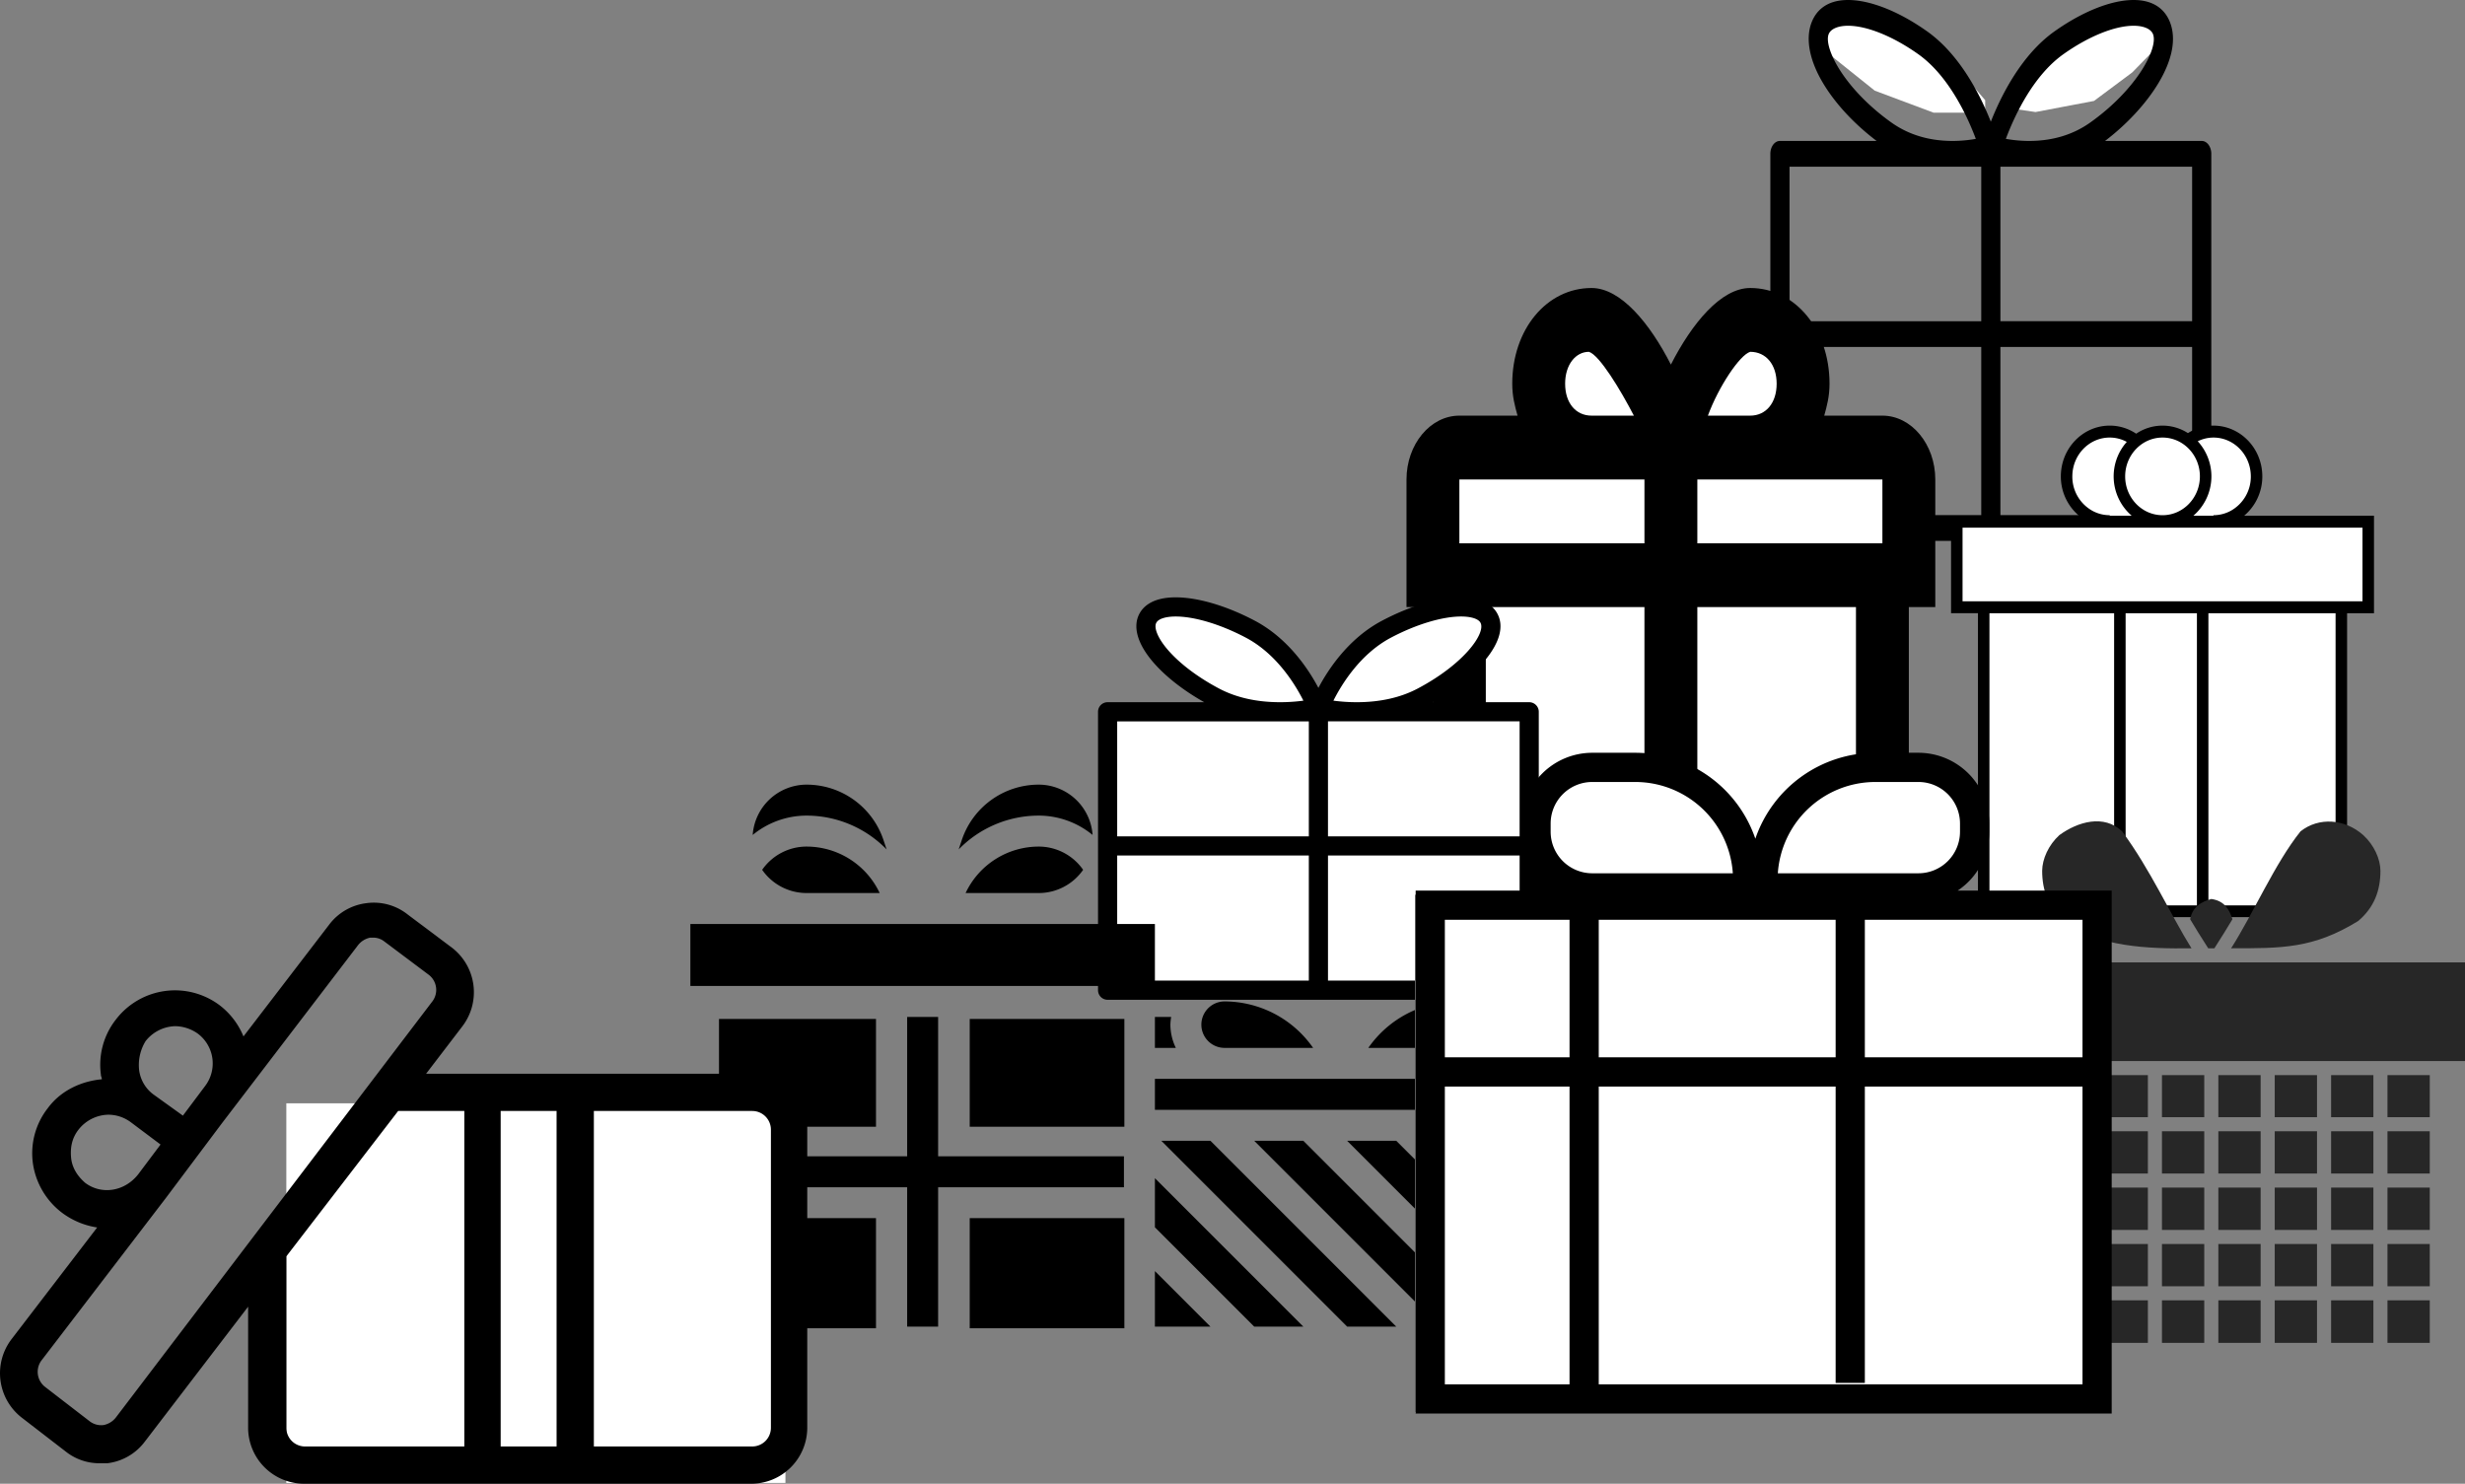 <svg xmlns="http://www.w3.org/2000/svg" width="1200" height="722.276" viewBox="0 0 1200 722.276">
  <rect x="0" y="0" width="1200" height="722.276" fill="#808080" stroke="none"/>
  <g id="Illustration_Gifts" data-name="Illustration/Gifts" transform="translate(-979.084 -420.768)">
    <g id="Illustration_Gift_8" data-name="Illustration/Gift 8" transform="translate(1840.921 420.768)">
      <path id="Path_131" data-name="Path 131" d="M107.071,57.935,85.909,33.275,60.118,18.842l-24.3-2.908-9.3,7.621,5.154,12.43L53.316,53.3,81.907,64h25.164Z" transform="translate(-2.489 -9.167)" fill="#fff"/>
      <path id="Path_130" data-name="Path 130" d="M90.446,59.831l17.3-25.513,27.452-17.693h31.193l3.095,12.529-14.649,15L136.208,58.044,107.742,63.45,90.446,60.9Z" transform="translate(21.349 -8.91)" fill="#fff"/>
      <path id="Path_112" data-name="Path 112" d="M218.991,79.608H171.929c20.784-15.817,38.382-40.623,31.6-57.838-1.937-4.915-6.58-10.77-17.7-10.77-10.817,0-24.882,5.592-38.587,15.334-16.132,11.472-26.011,31.477-30.915,43.908-4.9-12.438-14.783-32.436-30.915-43.908C71.713,16.592,57.648,11,46.831,11c-11.12,0-15.763,5.862-17.7,10.77C25.846,30.108,28.142,41.2,35.6,53.015,41.567,62.469,50.419,71.8,60.723,79.6H13.666C11.091,79.6,9,82.411,9,85.871V268.03c0,3.467,2.091,6.269,4.666,6.269H218.991c2.581,0,4.666-2.8,4.666-6.269V85.877C223.657,82.417,221.571,79.608,218.991,79.608Zm-4.666,87.76H120.995V92.14h93.329ZM151.612,37.411c12.217-8.683,25.008-13.873,34.219-13.873,4.909,0,8.442,1.536,9.45,4.1,2.669,6.777-7.91,26.907-30.57,43.018-8.348,5.937-18.363,8.952-29.749,8.952a64.721,64.721,0,0,1-11.321-1.016C127.6,68.029,136.646,48.063,151.612,37.411ZM67.947,70.656C57.447,63.19,48.483,54.043,42.72,44.909c-4.545-7.2-6.636-13.974-5.338-17.271,1.008-2.564,4.54-4.1,9.45-4.1,9.212,0,22,5.191,34.219,13.873C96.02,48.063,105.068,68.036,109.021,78.6A65.05,65.05,0,0,1,97.7,79.608C86.3,79.608,76.295,76.593,67.947,70.656Zm43.715,21.49v75.228H18.333V92.146Zm-93.329,87.76h93.329v81.855H18.333Zm102.662,81.855V179.907h93.329v81.855Z" transform="translate(-9 -11)"/>
    </g>
    <g id="Illustration_Gift_6" data-name="Illustration/Gift 6" transform="translate(1663.788 560.961)">
      <path id="Path_133" data-name="Path 133" d="M1504.261,832.047H1718.23V692.408h14.176V623h-85.6l26.6-17.857-3.333-36.749-23.263-9.2-30.022,40.739L1585.5,562.707h-21.541l-12.611,25.484,8.721,16.948V623l-60.777,5.228v51.748l10.258,3.324Z" transform="translate(-1486.547 -543.118)" fill="#fff"/>
      <path id="Path_107" data-name="Path 107" d="M287.536,104.98c0-17.088-11.584-31.069-25.742-31.069H233.478c1.287-4.66,2.574-9.321,2.574-15.534,0-26.408-16.732-46.6-38.613-46.6-14.158,0-28.316,17.088-38.613,37.282-10.3-20.195-24.455-37.282-38.613-37.282-21.881,0-38.613,20.195-38.613,46.6,0,6.214,1.287,10.874,2.574,15.534H55.857c-14.158,0-25.742,13.981-25.742,31.069v62.137H42.986V291.391c0,17.088,11.584,31.069,25.742,31.069H248.923c14.158,0,25.742-13.981,25.742-31.069V167.117h12.871Zm-25.742,31.069H171.7V104.98h90.1ZM197.439,42.843c7.723,0,12.871,6.214,12.871,15.534s-5.148,15.534-12.871,15.534H176.845C181.993,59.93,192.29,44.4,197.439,42.843Zm-90.1,15.534c0-9.321,5.148-15.534,11.584-15.534,5.148,1.553,15.445,18.641,21.881,31.069H120.212C112.49,73.911,107.341,67.7,107.341,58.377Zm-51.484,46.6h90.1v31.069h-90.1Zm12.871,62.137h77.226V291.391H68.728ZM248.923,291.391H171.7V167.117h77.226Z" transform="translate(-30.115 -11.774)"/>
    </g>
    <g id="Illustration_Gift_7" data-name="Illustration/Gift 7" transform="translate(1928.885 627.958)">
      <path id="Path_134" data-name="Path 134" d="M1703.917,847.042h174.614v-150.2h12.85V655.722H1823.81l9.314-9.8,2.575-14.886-6.479-15.309-10.569-5.037-13.088,2.3h-8.3l-9.543-2.3-11.409,5.037-12.47-5.037L1752,615.723l-7.452,10.875v13.623l11.924,12.769h-67.682l1.9,43.855H1701Z" transform="translate(-1687.19 -607.674)" fill="#fff"/>
      <path id="Path_111" data-name="Path 111" d="M155.908,53.353a24.949,24.949,0,0,0,8.822-19.139c0-13.627-10.671-24.71-23.79-24.71a22.892,22.892,0,0,0-12.411,3.644,22.856,22.856,0,0,0-25.2.291A22.888,22.888,0,0,0,90.445,9.5c-13.119,0-23.79,11.084-23.79,24.71a24.96,24.96,0,0,0,8.819,19.139H13.2v47.474h13.1V248.871H206V100.827h13.1V53.353ZM140.94,15.312c10.033,0,18.194,8.477,18.194,18.9a18.961,18.961,0,0,1-9.82,16.783,17.64,17.64,0,0,1-8.374,2.119v.241h-9.759A25.282,25.282,0,0,0,133.3,17.117,17.463,17.463,0,0,1,140.94,15.312Zm-24.783,0c10.033,0,18.194,8.477,18.194,18.9s-8.161,18.9-18.194,18.9-18.191-8.477-18.191-18.9S106.126,15.312,116.157,15.312ZM72.25,34.21c0-10.421,8.161-18.9,18.194-18.9a17.488,17.488,0,0,1,8.31,2.107,25.272,25.272,0,0,0,2.378,35.931H90.442v-.241a17.437,17.437,0,0,1-8.379-2.119A18.954,18.954,0,0,1,72.25,34.21Zm20.34,208.848H31.9V100.827h60.69Zm40.306,0H98.186V100.827H132.9Zm67.506,0h-61.91V100.827H200.4ZM213.5,95.014H18.8V59.165H213.5Z" transform="translate(-13.205 -9.503)"/>
    </g>
    <g id="Illustration_Gift_5" data-name="Illustration/Gift 5" transform="translate(1513.621 711.548)">
      <g id="Rectangle_11" data-name="Rectangle 11" transform="translate(5.827 57.516)" fill="#fff" stroke="#707070" stroke-width="1">
        <rect width="206.468" height="134.604" stroke="none"/>
        <rect x="0.5" y="0.5" width="205.468" height="133.604" fill="none"/>
      </g>
      <path id="Path_131-2" data-name="Path 131" d="M107.071,57.935,85.909,33.275,60.118,18.842l-24.3-2.908-9.3,7.621,5.154,12.43L53.316,53.3,81.907,64h25.164Z" transform="translate(-2.489 -9.167)" fill="#fff"/>
      <path id="Path_130-2" data-name="Path 130" d="M90.446,59.831l17.3-25.513,27.452-17.693h31.193l3.095,12.529-14.649,15L136.208,58.044,107.742,63.45,90.446,60.9Z" transform="translate(21.258 -8.91)" fill="#fff"/>
      <path id="Path_112-2" data-name="Path 112" d="M218.9,62.048H171.86c20.776-11.768,38.365-30.226,31.583-43.034C201.508,15.357,196.867,11,185.756,11c-10.812,0-24.871,4.161-38.571,11.409-16.125,8.536-26,23.42-30.9,32.67-4.9-9.254-14.777-24.134-30.9-32.67C71.686,15.161,57.627,11,46.815,11,35.7,11,31.058,15.361,29.123,19.014c-3.284,6.2-.989,14.46,6.465,23.248C41.553,49.3,50.4,56.241,60.7,62.043H13.664A4.666,4.666,0,0,0,9,66.708V202.244a4.663,4.663,0,0,0,4.664,4.665H218.9a4.66,4.66,0,0,0,4.664-4.665V66.713A4.663,4.663,0,0,0,218.9,62.048Zm-4.664,65.3h-93.29V71.372h93.29ZM151.551,30.651c12.212-6.46,25-10.323,34.2-10.323,4.907,0,8.438,1.143,9.446,3.051,2.668,5.042-7.906,20.02-30.557,32.008-8.345,4.417-18.355,6.661-29.736,6.661a86.343,86.343,0,0,1-11.316-.756C127.548,53.433,136.592,38.576,151.551,30.651ZM67.922,55.387c-10.5-5.555-19.456-12.361-25.216-19.157-4.543-5.355-6.633-10.4-5.336-12.851,1.008-1.908,4.539-3.051,9.446-3.051,9.208,0,21.988,3.862,34.2,10.323,14.964,7.925,24.008,22.786,27.959,30.646a86.788,86.788,0,0,1-11.316.751C86.272,62.048,76.266,59.8,67.922,55.387Zm43.7,15.99v55.974H18.329V71.377Zm-93.29,65.3h93.29v60.9H18.329Zm102.619,60.9v-60.9h93.29v60.9Z" transform="translate(-9 -11)"/>
    </g>
    <g id="Illustration_Gift_2" data-name="Illustration/Gift 2" transform="translate(1315.169 802.724)">
      <path id="Path_113" data-name="Path 113" d="M71.714,53.024A39.472,39.472,0,0,0,34.22,26,26.341,26.341,0,0,0,8.025,50.491,41.349,41.349,0,0,1,34.22,41.076,54.438,54.438,0,0,1,73.214,57.539Z" transform="translate(22.316 -26)"/>
      <path id="Path_114" data-name="Path 114" d="M21.774,52.614H57.4a26.341,26.341,0,0,0,21.589-11.3A26.331,26.331,0,0,0,57.4,30,39.386,39.386,0,0,0,21.774,52.614Z" transform="translate(112.208 0.152)"/>
      <path id="Path_115" data-name="Path 115" d="M8.636,41.315a26.341,26.341,0,0,0,21.589,11.3H65.85A39.386,39.386,0,0,0,30.225,30,26.331,26.331,0,0,0,8.636,41.315Z" transform="translate(26.311 0.152)"/>
      <rect id="Rectangle_5" data-name="Rectangle 5" width="76.428" height="52.473" transform="translate(13.933 114.06)"/>
      <path id="Path_116" data-name="Path 116" d="M137.769,45H34V60.076H229.99V45H137.769Z" transform="translate(192.142 98.223)"/>
      <path id="Path_117" data-name="Path 117" d="M4,65.152H230.142V35H4Z" transform="translate(-4 32.843)"/>
      <path id="Path_118" data-name="Path 118" d="M102.185,51.307A11.321,11.321,0,0,0,90.878,40a52.668,52.668,0,0,0-43.1,22.614h43.1A11.321,11.321,0,0,0,102.185,51.307Z" transform="translate(282.257 65.533)"/>
      <path id="Path_119" data-name="Path 119" d="M91.4,62.614A52.668,52.668,0,0,0,48.307,40a11.307,11.307,0,0,0,0,22.614Z" transform="translate(211.757 65.533)"/>
      <path id="Path_120" data-name="Path 120" d="M60.321,26A39.472,39.472,0,0,0,22.827,53.024l-1.5,4.508A54.462,54.462,0,0,1,60.321,41.076a41.349,41.349,0,0,1,26.195,9.415A26.341,26.341,0,0,0,60.321,26Z" transform="translate(109.285 -26)"/>
      <path id="Path_121" data-name="Path 121" d="M34,41V56.076H44.184a26.115,26.115,0,0,1-2.646-11.307A25.956,25.956,0,0,1,41.923,41Z" transform="translate(192.142 72.071)"/>
      <rect id="Rectangle_6" data-name="Rectangle 6" width="76.428" height="53.613" transform="translate(13.933 211.021)"/>
      <path id="Path_122" data-name="Path 122" d="M46.414,49l87.336,87.336V112.425L70.325,49Z" transform="translate(273.306 124.376)"/>
      <path id="Path_123" data-name="Path 123" d="M40.414,49l90.457,90.457h23.911L64.325,49Z" transform="translate(234.077 124.376)"/>
      <path id="Path_124" data-name="Path 124" d="M34.414,49l90.457,90.457h23.911L58.325,49Z" transform="translate(194.849 124.376)"/>
      <path id="Path_125" data-name="Path 125" d="M94.522,91.108V49H52.414Z" transform="translate(312.534 124.376)"/>
      <path id="Path_126" data-name="Path 126" d="M111.533,41H96.457v67.843H6v15.076H96.457v67.843h15.076V123.919H201.99V108.843H111.533Z" transform="translate(9.076 72.071)"/>
      <path id="Path_127" data-name="Path 127" d="M34,75.325l48.349,48.349H106.26L34,51.414Z" transform="translate(192.142 140.159)"/>
      <rect id="Rectangle_7" data-name="Rectangle 7" width="75.287" height="52.473" transform="translate(135.989 114.06)"/>
      <rect id="Rectangle_8" data-name="Rectangle 8" width="75.287" height="53.613" transform="translate(135.989 211.021)"/>
      <path id="Path_128" data-name="Path 128" d="M34,84.446H61.032L34,57.414Z" transform="translate(192.142 179.387)"/>
    </g>
    <g id="Illustration_Gift_4" data-name="Illustration/Gift 4" transform="translate(1932.071 820.578)">
      <path id="Path_129" data-name="Path 129" d="M94.087,17.9c13.589,18.272,23.953,41.22,33.772,56.909-20.632.309-46.3-.569-61.863-13.287-7.8-6.608-10.827-14.852-10.827-24.437.048-5.712,3.06-12.515,8.364-17.363C72.511,13.186,85.253,9.436,94.087,17.9Zm117.4,1.822c5.3,4.848,8.313,11.651,8.361,17.363,0,9.589-3.022,17.83-10.827,24.437-21.84,13.5-37.272,13.287-61.86,13.287,10.934-17.191,21.226-41.2,33.769-56.909,8.965-7.133,21.686-6.069,30.558,1.822ZM137.507,50.807c6.117.861,8.663,4.683,10.292,9.86-2.6,4.357-5.548,9.095-8.79,14.145h-3c-3.245-5.05-6.2-9.788-8.793-14.145C128.35,54.694,132.419,52.235,137.507,50.807ZM14,81.674H261.014v48.013H14Zm17.154,54.875H51.738V157.02H31.154Zm27.446,0H79.184V157.02H58.6Zm27.446,0H106.63V157.02H86.046Zm27.446,0h20.584V157.02H113.492Zm27.446,0h20.584V157.02H140.938Zm27.446,0h20.584V157.02H168.384Zm27.446,0h20.584V157.02H195.83Zm27.446,0H243.86V157.02H223.276ZM31.154,163.878H51.738v20.578H31.154Zm27.446,0H79.184v20.578H58.6Zm27.446,0H106.63v20.578H86.046Zm27.446,0h20.584v20.578H113.492Zm27.446,0h20.584v20.578H140.938Zm27.446,0h20.584v20.578H168.384Zm27.446,0h20.584v20.578H195.83Zm27.446,0H243.86v20.578H223.276ZM31.154,191.317H51.738v20.578H31.154Zm27.446,0H79.184v20.578H58.6Zm27.446,0H106.63v20.578H86.046Zm27.446,0h20.584v20.578H113.492Zm27.446,0h20.584v20.578H140.938Zm27.446,0h20.584v20.578H168.384Zm27.446,0h20.584v20.578H195.83Zm27.446,0H243.86v20.578H223.276ZM31.154,218.753H51.738V239.33H31.154Zm27.446,0H79.184V239.33H58.6Zm27.446,0H106.63V239.33H86.046Zm27.446,0h20.584V239.33H113.492Zm27.446,0h20.584V239.33H140.938Zm27.446,0h20.584V239.33H168.384Zm27.446,0h20.584V239.33H195.83Zm27.446,0H243.86V239.33H223.276ZM31.154,246.192H51.738v20.684H31.154Zm27.446,0H79.184v20.684H58.6Zm27.446,0H106.63v20.684H86.046Zm27.446,0h20.584v20.684H113.492Zm27.446,0h20.584v20.684H140.938Zm27.446,0h20.584v20.684H168.384Zm27.446,0h20.584v20.684H195.83Zm27.446,0H243.86v20.684H223.276Z" transform="translate(-14 -13)" fill="#272727"/>
    </g>
    <g id="Illustration_Gift_3" data-name="Illustration/Gift 3" transform="translate(1667.915 787.215)">
      <g id="Rectangle_9" data-name="Rectangle 9" transform="translate(0 69.112)" fill="#fff" stroke="#707070" stroke-width="1">
        <rect width="336.931" height="252.097" stroke="none"/>
        <rect x="0.5" y="0.5" width="335.931" height="251.097" fill="none"/>
      </g>
      <path id="Path_132" data-name="Path 132" d="M147.078,63.788h85.254l18.5-11.228,2.365-26.21-9.4-15-24.462-4.79H184.748l-25.2,25.381-9.168,16.028L133.015,29.548,118.008,11.355,73.54,6.565l-21.67,4.79-7,18.193V47.974l7,11.67Z" transform="translate(16.276 2.439)" fill="#fff"/>
      <path id="Path_110" data-name="Path 110" d="M343.847,74.374h-75a34.427,34.427,0,0,0,15.372-28.659V41.72A34.476,34.476,0,0,0,249.783,7.282H228.767a61.829,61.829,0,0,0-58.4,41.833A61.829,61.829,0,0,0,111.959,7.282H90.947A34.476,34.476,0,0,0,56.508,41.72v3.995A34.435,34.435,0,0,0,71.885,74.374H5V328.942H343.847ZM329.634,88.59v66.945H223.673V88.59Zm-235.5,0H209.46v66.945H94.132ZM228.767,21.5h21.016A20.243,20.243,0,0,1,270,41.72v3.995A20.246,20.246,0,0,1,249.783,65.94H181.317A47.609,47.609,0,0,1,228.767,21.5ZM70.717,45.719V41.724A20.246,20.246,0,0,1,90.943,21.5h21.012a47.613,47.613,0,0,1,47.454,44.445H90.943A20.257,20.257,0,0,1,70.717,45.719ZM19.213,88.59h60.7v66.945h-60.7Zm0,81.158h60.7V314.729h-60.7ZM329.634,314.729H94.132V169.748H209.46V314.033h14.213V169.748H329.634Z" transform="translate(-4.67 -7.282)"/>
    </g>
    <g id="Illustration_Gift_1" data-name="Illustration/Gift 1" transform="translate(979.084 860.191)">
      <rect id="Rectangle_10" data-name="Rectangle 10" width="242.971" height="184.795" transform="translate(139.39 97.659)" fill="#fff"/>
      <path id="Path_109" data-name="Path 109" d="M372.794,115.9H214.015l17.693-23.136a27.341,27.341,0,0,0-4.99-38.107L204.942,38.321a26.486,26.486,0,0,0-19.961-5.444,26.766,26.766,0,0,0-18.146,10.434L125.1,97.749a36.619,36.619,0,0,0-11.341-14.971,36.205,36.205,0,0,0-50.809,6.8,35.673,35.673,0,0,0-7.258,26.766c0,.907.454,1.361.454,2.268-9.98.907-19.961,5.444-26.312,14.063a35.673,35.673,0,0,0-7.258,26.766A36.729,36.729,0,0,0,36.636,183.49a38.128,38.128,0,0,0,17.239,7.258L12.139,245.187a27.341,27.341,0,0,0,4.99,38.107L38.9,300.079a26.229,26.229,0,0,0,16.332,5.444h3.629a26.766,26.766,0,0,0,18.146-10.434l50.356-65.78v58.975A27.3,27.3,0,0,0,154.586,315.5H372.34a27.3,27.3,0,0,0,27.219-27.219V143.115A26.63,26.63,0,0,0,372.794,115.9ZM77.465,100.018a18.941,18.941,0,0,1,14.517-7.258,19.552,19.552,0,0,1,10.888,3.629,18.141,18.141,0,0,1,3.629,25.4L95.611,136.31,81.094,125.876a17.585,17.585,0,0,1-6.8-11.8A22.265,22.265,0,0,1,77.465,100.018ZM47.978,168.973c-3.629-3.176-6.351-7.258-6.8-12.249s.454-9.527,3.629-13.61a18.941,18.941,0,0,1,14.517-7.258,18.458,18.458,0,0,1,10.888,3.629l14.517,10.888L73.836,164.89C67.031,173.51,55.69,174.871,47.978,168.973ZM62.948,283.294a10.084,10.084,0,0,1-5.9,3.629,9.191,9.191,0,0,1-6.8-1.815L28.471,268.323a9.282,9.282,0,0,1-1.815-12.7l60.79-79.389h0l16.332-21.775,10.888-14.517L180.9,53.291a10.085,10.085,0,0,1,5.9-3.629h1.361a8.718,8.718,0,0,1,5.444,1.815l21.775,16.332a9.282,9.282,0,0,1,1.815,12.7Zm169.213,14.063H155.04a9.1,9.1,0,0,1-9.073-9.073V204.812l54.438-70.77h32.209V297.357Zm45.365,0H250.307V134.042h27.219Zm104.34-9.073a9.1,9.1,0,0,1-9.073,9.073H295.673V134.042h77.121a9.1,9.1,0,0,1,9.073,9.073Z" transform="translate(-6.573 -32.65)"/>
    </g>
  </g>
</svg>
